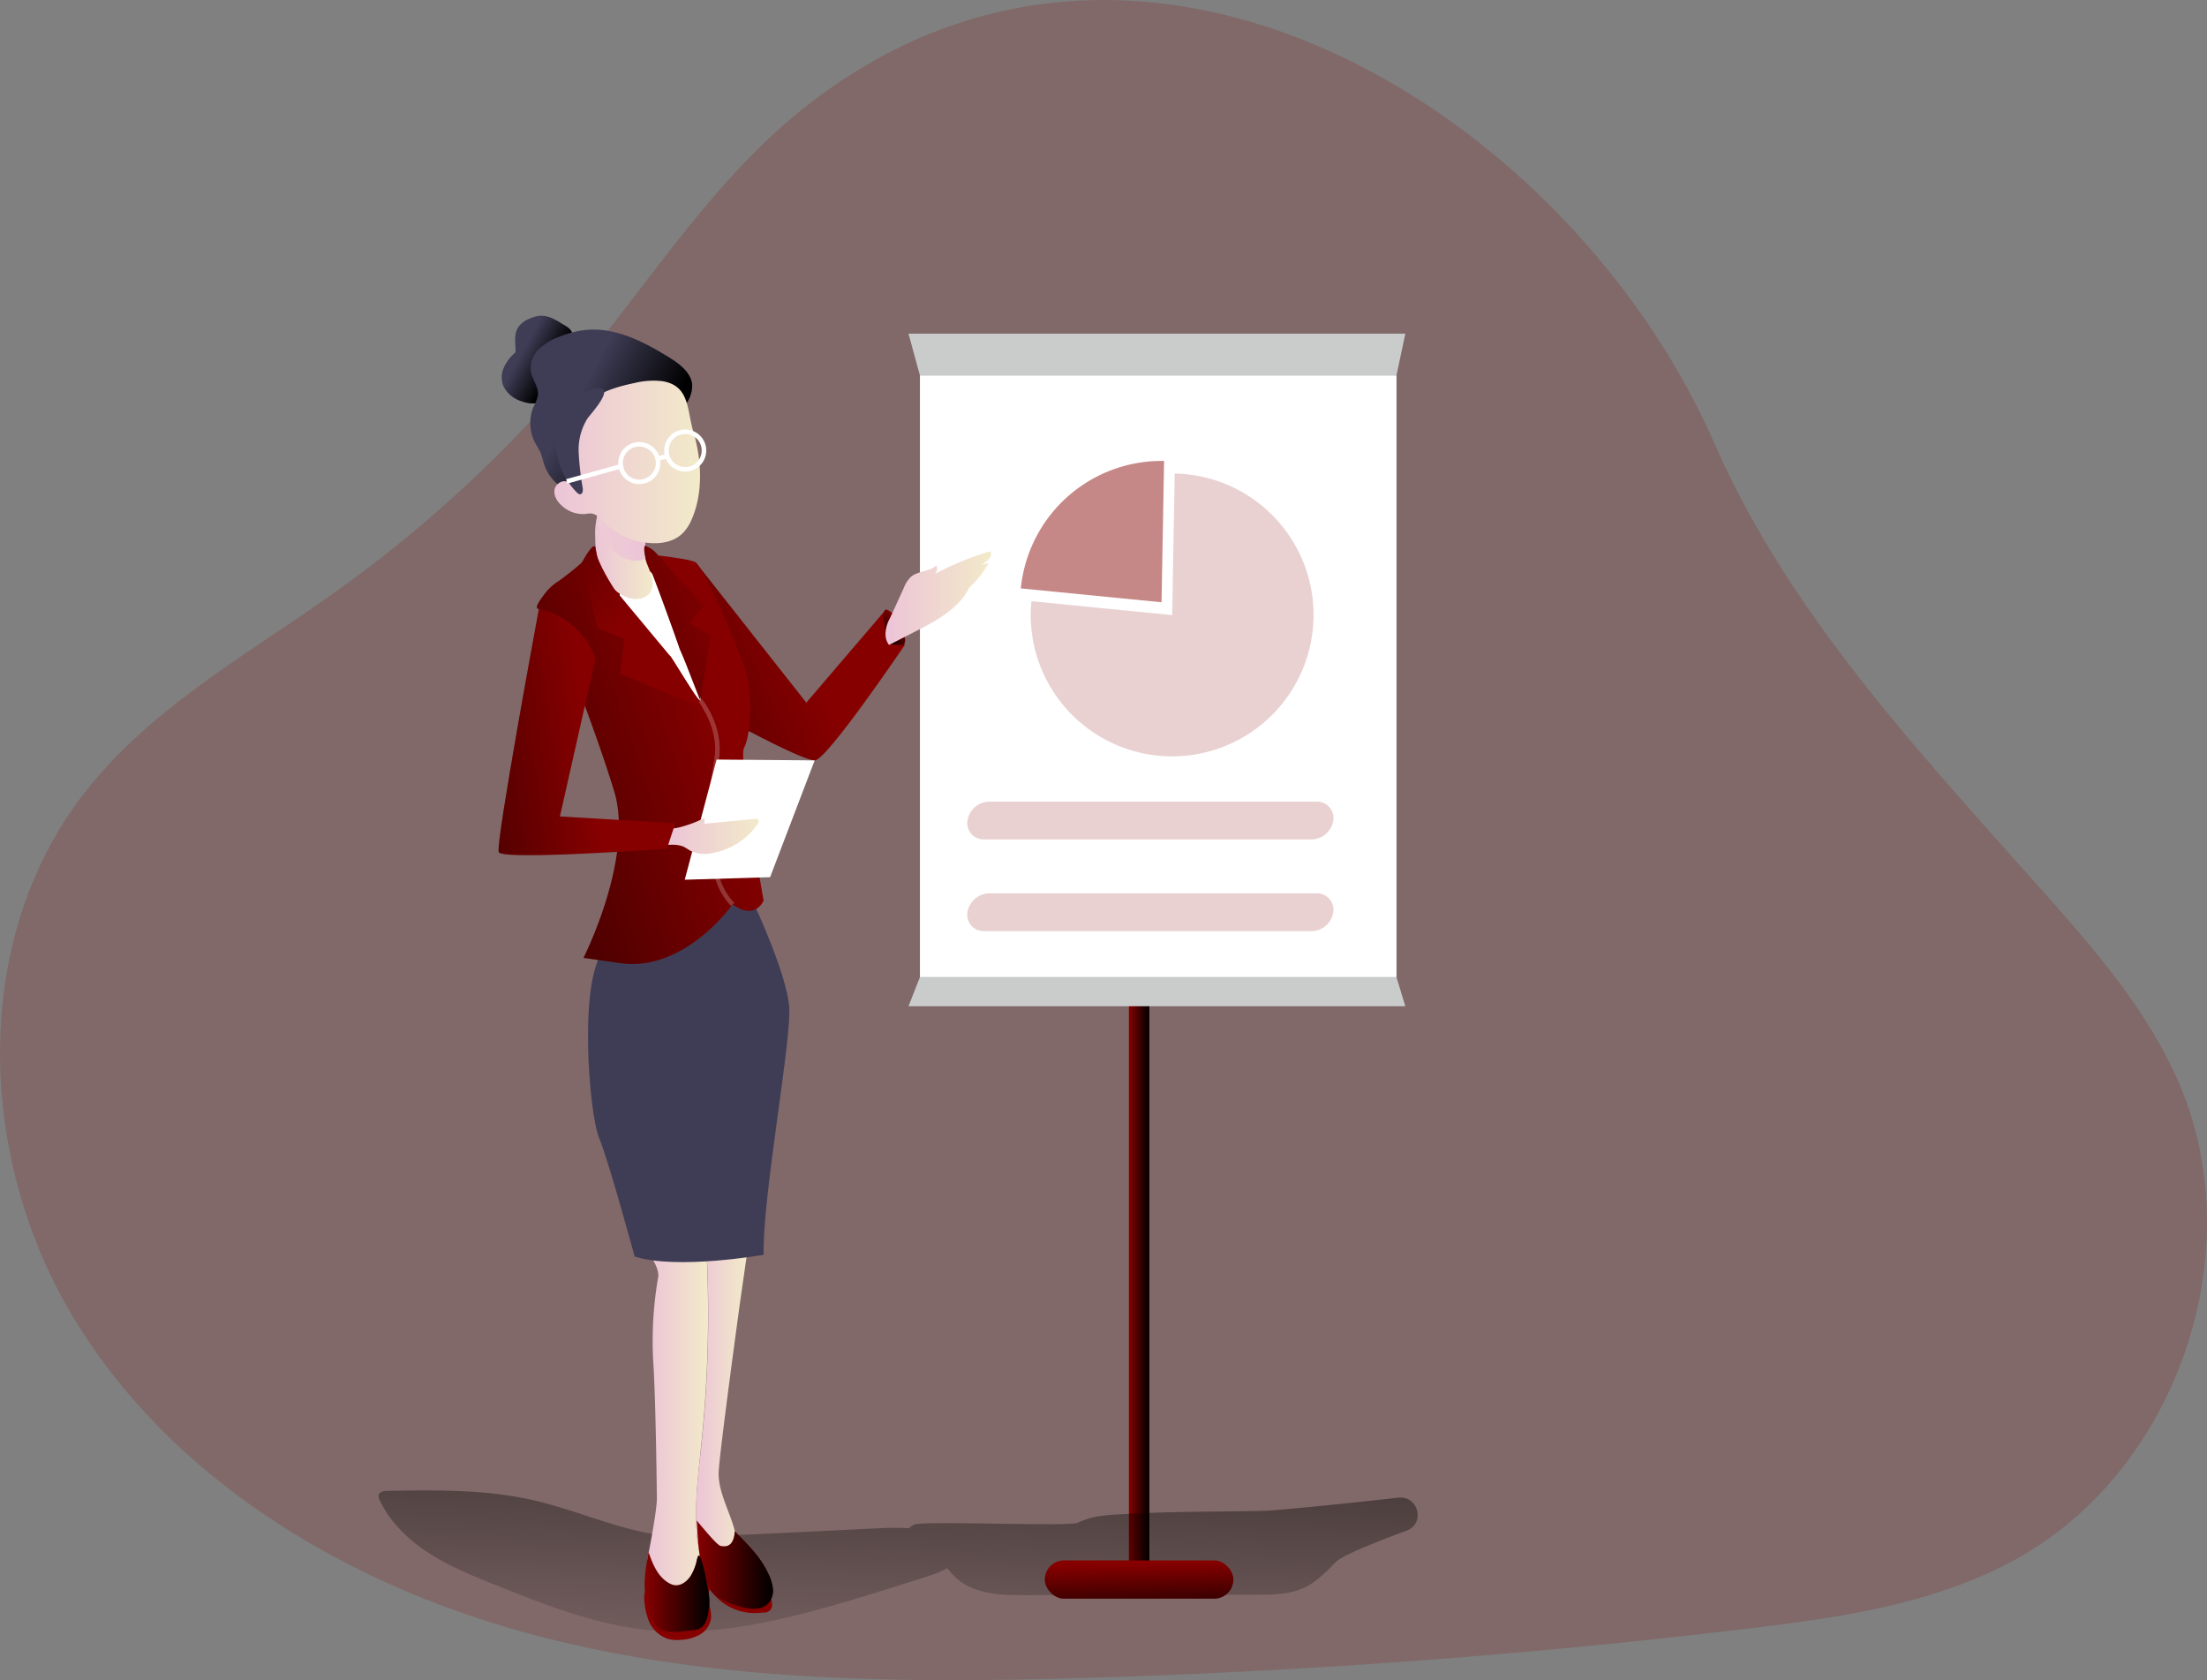 <svg id="Layer_1" data-name="Layer 1" xmlns="http://www.w3.org/2000/svg" xmlns:xlink="http://www.w3.org/1999/xlink" width="584.02" height="444.56" viewBox="0 0 584.02 444.56">
  <rect x="0" y="0" width="584.02" height="444.56" fill="#808080" stroke="none"/>
  <defs>
    <linearGradient id="linear-gradient" x1="141.79" y1="168.27" x2="150.05" y2="172.82" gradientUnits="userSpaceOnUse">
      <stop offset="0" stop-opacity="0"/>
      <stop offset="0.99"/>
    </linearGradient>
    <linearGradient id="linear-gradient-2" x1="298.73" y1="336.05" x2="304.13" y2="336.05" xlink:href="#linear-gradient"/>
    <linearGradient id="linear-gradient-3" x1="243.52" y1="408.16" x2="239.47" y2="526.82" gradientUnits="userSpaceOnUse">
      <stop offset="0.01"/>
      <stop offset="0.13" stop-opacity="0.69"/>
      <stop offset="1" stop-opacity="0"/>
    </linearGradient>
    <linearGradient id="linear-gradient-4" x1="187.8" y1="449.75" x2="201.23" y2="449.75" gradientUnits="userSpaceOnUse">
      <stop offset="0" stop-color="#ecc4d7"/>
      <stop offset="0.42" stop-color="#efd4d1"/>
      <stop offset="1" stop-color="#f2eac9"/>
    </linearGradient>
    <linearGradient id="linear-gradient-5" x1="174.86" y1="453.04" x2="191.05" y2="453.04" xlink:href="#linear-gradient-4"/>
    <linearGradient id="linear-gradient-6" x1="216.08" y1="244.39" x2="110.46" y2="293.39" xlink:href="#linear-gradient"/>
    <linearGradient id="linear-gradient-7" x1="242.08" y1="239.44" x2="236.79" y2="244.52" xlink:href="#linear-gradient"/>
    <linearGradient id="linear-gradient-8" x1="195.88" y1="265.89" x2="73.17" y2="308.03" xlink:href="#linear-gradient"/>
    <linearGradient id="linear-gradient-9" x1="161.12" y1="220.84" x2="176.34" y2="220.84" xlink:href="#linear-gradient-4"/>
    <linearGradient id="linear-gradient-10" x1="174.78" y1="214.41" x2="108.7" y2="229.35" xlink:href="#linear-gradient-4"/>
    <linearGradient id="linear-gradient-11" x1="155.94" y1="181.18" x2="176.84" y2="192.47" xlink:href="#linear-gradient"/>
    <linearGradient id="linear-gradient-12" x1="150.33" y1="197.4" x2="188.86" y2="197.4" xlink:href="#linear-gradient-4"/>
    <linearGradient id="linear-gradient-13" x1="159.18" y1="268.59" x2="84.13" y2="278.93" xlink:href="#linear-gradient"/>
    <linearGradient id="linear-gradient-14" x1="237.95" y1="233.45" x2="265.86" y2="233.45" xlink:href="#linear-gradient-4"/>
    <linearGradient id="linear-gradient-15" x1="180.46" y1="296.39" x2="204.4" y2="296.39" xlink:href="#linear-gradient-4"/>
    <linearGradient id="linear-gradient-16" x1="174.2" y1="496.42" x2="191.34" y2="496.42" xlink:href="#linear-gradient"/>
    <linearGradient id="linear-gradient-17" x1="187.97" y1="489.2" x2="208.17" y2="489.2" xlink:href="#linear-gradient"/>
    <linearGradient id="linear-gradient-18" x1="168.86" y1="241.36" x2="97.74" y2="165.85" xlink:href="#linear-gradient"/>
    <linearGradient id="linear-gradient-19" x1="199.32" y1="233.01" x2="90.99" y2="276.14" xlink:href="#linear-gradient"/>
    <linearGradient id="linear-gradient-20" x1="301.32" y1="413.64" x2="301.77" y2="431.17" xlink:href="#linear-gradient"/>
  </defs>
  <title>Lady offices presentation </title>
  <path d="M152.38,160.86c-1.79-1.11-3.74-2.27-5.85-2.13a7.84,7.84,0,0,0-2.55.68,6.78,6.78,0,0,0-3.18,2.29c-1.15,1.73-.84,4-.74,6.07a1.49,1.49,0,0,1-.06.56,1.35,1.35,0,0,1-.4.49,10.64,10.64,0,0,0-2.73,3.84,6.31,6.31,0,0,0-.06,4.64,7.84,7.84,0,0,0,4.59,3.95c2.14.84,4.82,1.09,6.56-.44a7.63,7.63,0,0,0,1.94-3.68c.84-2.87,1.49-5.86,3.14-8.35a10.78,10.78,0,0,0,2-4.72C155.27,162.41,153.65,161.65,152.38,160.86Z" transform="translate(-3.63 -75.17)" fill="#3f3d56"/>
  <path d="M152.38,160.86c-1.79-1.11-3.74-2.27-5.85-2.13a7.84,7.84,0,0,0-2.55.68,6.78,6.78,0,0,0-3.18,2.29c-1.15,1.73-.84,4-.74,6.07a1.49,1.49,0,0,1-.06.56,1.35,1.35,0,0,1-.4.49,10.64,10.64,0,0,0-2.73,3.84,6.31,6.31,0,0,0-.06,4.64,7.84,7.84,0,0,0,4.59,3.95c2.14.84,4.82,1.09,6.56-.44a7.63,7.63,0,0,0,1.94-3.68c.84-2.87,1.49-5.86,3.14-8.35a10.78,10.78,0,0,0,2-4.72C155.27,162.41,153.65,161.65,152.38,160.86Z" transform="translate(-3.63 -75.17)" fill="url(#linear-gradient)"/>
  <path d="M215.43,104.51c-22.7,18.33-38.67,43.46-57.25,66a345.18,345.18,0,0,1-65.45,61.05c-23.43,16.75-49.49,31-67.08,53.85-30,38.94-27.9,96.73-2.37,138.76s70.65,69.38,118,82.63,97.26,13.83,146.42,12.46q89.55-2.49,178.61-13.15c24.66-2.95,49.93-6.59,71.56-18.79,41.93-23.66,61.35-80.58,42.62-124.93-8-18.94-21.62-34.87-35.27-50.25-33-37.17-67.94-74.06-87.88-119.57C418.86,104.7,304.42,32.65,215.43,104.51Z" transform="translate(-3.63 -75.17)" fill="#870000" opacity="0.18" style="isolation: isolate"/>
  <rect x="298.73" y="249.76" width="5.39" height="172.6" fill="#870000"/>
  <rect x="298.73" y="249.76" width="5.39" height="172.6" fill="url(#linear-gradient-2)"/>
  <path d="M375.85,480.21c-9.25,3.44-17,6.55-18.79,8.36-2.52,2.6-5.11,5.25-8.41,6.78-3.84,1.77-8.22,1.8-12.45,1.82l-60.83.11c-4.31,0-8.69,0-12.8-1.29a15.4,15.4,0,0,1-8.24-5.86,29,29,0,0,1-5.64,2.29q-9.3,3-18.66,5.83c-18.25,5.46-37.21,10.33-56.13,8.13-13.41-1.56-26.14-6.6-38.68-11.61-6.11-2.43-12.26-4.9-17.81-8.43s-10.51-8.25-13.31-14.2a2,2,0,0,1-.26-1.46c.27-.79,1.3-.94,2.14-1,13.41-.22,27-.43,40,2.76,13.59,3.31,26.46,9.94,40.76,9.41,16.51-.6,33-1.51,49.52-2.28a69.38,69.38,0,0,1,7.9,0,4,4,0,0,1,1.54-1c2.53-1,40.83.57,43-.43,4.66-2.12,8.19-2.07,13.45-2.37,12-.68,24.18-.55,36.24-.82,2.29-.06,18.57-1.57,35.34-3.48C379.06,471,380.82,478.37,375.85,480.21Z" transform="translate(-3.63 -75.17)" fill="url(#linear-gradient-3)"/>
  <path d="M175.06,503.39a8.51,8.51,0,0,0,5.15,5.41,9.75,9.75,0,0,0,3.53.3,11.31,11.31,0,0,0,5-1.34,6,6,0,0,0,3-4.09c.42-2.69-1.44-5.59-.24-8A14.12,14.12,0,0,0,202.84,502a25.83,25.83,0,0,0,2.92-.13,2,2,0,0,0,2.1-2.58,2.16,2.16,0,0,0-.2-1.1,2.32,2.32,0,0,0-1.14-.82l-10.68-4.65c-2.34-1-4.89-2.06-7.38-1.51a10.36,10.36,0,0,0-3.76,1.9,13.17,13.17,0,0,1-2.78,1.73,5.68,5.68,0,0,1-3.08.32,5.47,5.47,0,0,0-2.39-.23c-1.55.44-2.41,1.34-2.35,2.86A18.53,18.53,0,0,0,175.06,503.39Z" transform="translate(-3.63 -75.17)" fill="#870000"/>
  <path d="M193.81,464.71c-.23,5.17,3.15,10.9,4.27,15.62s-.89,9.78-4.27,11.35c-2.17,1-2.66-.12-3.52-.15a43.79,43.79,0,0,1-2.43-13c-.3-7.1.66-14.17,1.4-21.23a330.78,330.78,0,0,0,1.44-49.46l10.53-.38L199.43,420S194,459.55,193.81,464.71Z" transform="translate(-3.63 -75.17)" fill="url(#linear-gradient-4)"/>
  <path d="M187.86,478.48a43.79,43.79,0,0,0,2.43,13c-.47,0-3.36,4.78-4.4,6-2.92,3.37-11.92-5-10.95-9.77,2.52-12.47,2.52-15.85,2.52-15.85s-.28-26.74-1-36.85a99.18,99.18,0,0,1,1.34-21.91c.35-1.91-1.57-4.84-1.57-4.84l14.42-.51a330.78,330.78,0,0,1-1.44,49.46C188.52,464.31,187.56,471.38,187.86,478.48Z" transform="translate(-3.63 -75.17)" fill="url(#linear-gradient-5)"/>
  <path d="M203.25,314.59s8.54,18.2,9.22,27-7.19,50.79-6.75,65.62c0,0-22.92,4.05-34.16.45,0,0-6.74-24.94-9.43-31.46s-5.62-43.38,1.79-50.12S197.63,309.65,203.25,314.59Z" transform="translate(-3.63 -75.17)" fill="#3f3d56"/>
  <path d="M187.75,224,217,261.1l21.13-24.72,4.94,9.44s-20.68,30.57-23.82,30.57-19.78-9-19.78-9Z" transform="translate(-3.63 -75.17)" fill="#870000"/>
  <path d="M187.75,224,217,261.1l21.13-24.72,4.94,9.44s-20.68,30.57-23.82,30.57-19.78-9-19.78-9Z" transform="translate(-3.63 -75.17)" fill="url(#linear-gradient-6)"/>
  <path d="M238.26,236.52c-.5-.07-.76.56-.83,1a19.41,19.41,0,0,0,0,5.22,3.37,3.37,0,0,0,1.3,2.63,6,6,0,0,0,2.56.39,2.18,2.18,0,0,0,1.41-.09c.59-.38.5-1.26.33-1.94a23.89,23.89,0,0,0-1.18-3.8,5.27,5.27,0,0,0-1.66-2.21C239.65,237.39,238.87,236.61,238.26,236.52Z" transform="translate(-3.63 -75.17)" fill="#870000"/>
  <path d="M238.26,236.52c-.5-.07-.76.56-.83,1-.25,1.73.11,1.52.33,3.25.13,1,.05,4.09.93,4.6a6,6,0,0,0,2.56.39,2.18,2.18,0,0,0,1.41-.09c.59-.38.5-1.26.33-1.94a23.89,23.89,0,0,0-1.18-3.8,5.27,5.27,0,0,0-1.66-2.21C239.65,237.39,238.87,236.61,238.26,236.52Z" transform="translate(-3.63 -75.17)" fill="url(#linear-gradient-7)"/>
  <path d="M146.22,236.33c-1.55-.18.84-3,1.75-4.3a14.74,14.74,0,0,1,3.59-3.17,79.83,79.83,0,0,0,9.72-8.27s24.44,1.86,26.47,3.43,10.56,20.68,13,28.09,1.35,18.21-.22,20.9,5.16,40.46,5.16,40.46-2.13,5.39-8.2,1c0,0-12.81,18.2-30,15.51l-9.44-1.35s13.48-26.63,8.09-44.16-13.48-37.42-13.48-37.42L148,239S147.13,236.44,146.22,236.33Z" transform="translate(-3.63 -75.17)" fill="#870000"/>
  <path d="M146.22,236.33c-1.55-.18.84-3,1.75-4.3a14.74,14.74,0,0,1,3.59-3.17,79.83,79.83,0,0,0,9.72-8.27s24.44,1.86,26.47,3.43,10.56,20.68,13,28.09,1.35,18.21-.22,20.9,5.16,40.46,5.16,40.46-2.13,5.39-8.2,1c0,0-12.81,18.2-30,15.51l-9.44-1.35s13.48-26.63,8.09-44.16-13.48-37.42-13.48-37.42L148,239S147.13,236.44,146.22,236.33Z" transform="translate(-3.63 -75.17)" fill="url(#linear-gradient-8)"/>
  <g opacity="0.21">
    <path d="M197.1,314.9c-7.82-7.82-6.73-25.44-4.44-38.84l1.18.2c-3.22,18.82-1.8,31.89,4.1,37.8Z" transform="translate(-3.63 -75.17)" fill="#fff"/>
  </g>
  <g opacity="0.21">
    <path d="M193.84,276.26l-1.18-.2c1.4-8.16-4.14-15.07-4.2-15.14l.93-.76C189.63,260.46,195.33,267.55,193.84,276.26Z" transform="translate(-3.63 -75.17)" fill="#fff"/>
  </g>
  <path d="M181.05,248.87c.51.42,7.24,11.87,7.88,11.67,1-.32-5.18-12.8-5.51-13.82q-2.88-9.16-6.3-18.15a4.33,4.33,0,0,0-1.27-2,3.29,3.29,0,0,0-2.68-.3A8.29,8.29,0,0,0,168,231c-1.15,2.44.56,4.13,2,6.13A62.06,62.06,0,0,0,181.05,248.87Z" transform="translate(-3.63 -75.17)" fill="#fff"/>
  <path d="M175.64,232c-1.2,1.71-3.7,2-5.71,1.36a11.76,11.76,0,0,1-6.92-6.49,24,24,0,0,1-1.87-9.52,19.24,19.24,0,0,1,.44-5.31,10.16,10.16,0,0,1,.65-1.85,3.72,3.72,0,0,1,1.7-1.92,3.58,3.58,0,0,1,1.87-.22,10.59,10.59,0,0,1,7.91,5c1.85,3,0,6.49.71,9.93a5,5,0,0,0,.16.64c.45,1.41,1.14,2.72,1.51,4.15A5.1,5.1,0,0,1,175.64,232Z" transform="translate(-3.63 -75.17)" fill="url(#linear-gradient-9)"/>
  <path d="M174.42,223a6,6,0,0,1-4.49.27,11.73,11.73,0,0,1-6.92-6.49,18.73,18.73,0,0,1-1.43-4.71,10.16,10.16,0,0,1,.65-1.85,3.72,3.72,0,0,1,1.7-1.92,3.58,3.58,0,0,1,1.87-.22,10.59,10.59,0,0,1,7.91,5C175.56,216.08,173.67,219.53,174.42,223Z" transform="translate(-3.63 -75.17)" fill="url(#linear-gradient-10)"/>
  <path d="M186.8,177c-.34-3.34-3.46-5.62-6.32-7.38-6.65-4.09-14.09-7.92-21.86-7.14a25.81,25.81,0,0,0-7,1.81,15.34,15.34,0,0,0-5.43,3.3,7,7,0,0,0-2.08,5.81c.37,2.21,2.11,4.17,1.86,6.39a11.43,11.43,0,0,1-1.14,3,11.15,11.15,0,0,0,.32,9.38c.48.95,1.11,1.82,1.52,2.8s.59,2,.92,3a11.85,11.85,0,0,0,5.83,6.83,6.39,6.39,0,0,0,3.95.78,8.75,8.75,0,0,0,4-2.4l15.88-14.11C181.21,185.58,186.8,183,186.8,177Z" transform="translate(-3.63 -75.17)" fill="#3f3d56"/>
  <path d="M186.8,177c-.34-3.34-3.46-5.62-6.32-7.38-6.65-4.09-14.09-7.92-21.86-7.14a25.81,25.81,0,0,0-7,1.81,15.34,15.34,0,0,0-5.43,3.3,7,7,0,0,0-2.08,5.81c.37,2.21,2.11,4.17,1.86,6.39a11.43,11.43,0,0,1-1.14,3,11.15,11.15,0,0,0,.32,9.38c.48.95,1.11,1.82,1.52,2.8s.59,2,.92,3a11.85,11.85,0,0,0,5.83,6.83,6.39,6.39,0,0,0,3.95.78,8.75,8.75,0,0,0,4-2.4l15.88-14.11C181.21,185.58,186.8,183,186.8,177Z" transform="translate(-3.63 -75.17)" fill="url(#linear-gradient-11)"/>
  <polygon points="371.88 266.27 240.41 266.27 243.45 258.52 243.45 99.41 240.41 88.29 371.88 88.29 369.52 99.41 369.52 258.52 371.88 266.27" fill="#cacccc"/>
  <rect x="243.45" y="99.41" width="126.08" height="159.11" fill="#fff"/>
  <path d="M187.07,189.3c2,6.62,2.58,14.27.51,20.85-1.67,5.31-4.09,8.26-9.64,8.73a19.15,19.15,0,0,1-15-6,5,5,0,0,0-2.61-1.82,6.9,6.9,0,0,0-1.81.12,8.21,8.21,0,0,1-6-2c-1.3-1.08-2.39-2.67-2.16-4.35s2.38-3,3.71-1.94c-.7-6.33-1.25-13.3,2.43-18.5,3.35-4.72,9.34-6.7,15-7.86a20.74,20.74,0,0,1,7.35-.5C186.18,177.17,185.37,183.58,187.07,189.3Z" transform="translate(-3.63 -75.17)" fill="url(#linear-gradient-12)"/>
  <path d="M159.1,185.89a15.64,15.64,0,0,0-2.34,9.07,79.07,79.07,0,0,0,1.08,9.44c.07.6,0,1.42-.59,1.54-.38.08-.73-.21-1-.49a19.45,19.45,0,0,1-5.61-13.38,14.14,14.14,0,0,1,1.4-6.57c1.54-3.05,5.91-7.13,9.49-7.57C166.89,177.27,159.81,184.84,159.1,185.89Z" transform="translate(-3.63 -75.17)" fill="#3f3d56"/>
  <path d="M161.23,249.42l-9.44,41.8,30.56,1.8-2.25,6.74s-43.59,3.14-44.49.9,10.61-64.33,10.61-64.33S156.73,237.73,161.23,249.42Z" transform="translate(-3.63 -75.17)" fill="#870000"/>
  <path d="M182.35,293l-.44,1.32-1.45,4.36-.36,1.06s-43.59,3.15-44.49.9,10.61-64.33,10.61-64.33,10.51,1.4,15,13.09l-9.43,41.8Z" transform="translate(-3.63 -75.17)" fill="url(#linear-gradient-13)"/>
  <path d="M239,239c.39-.77.74-1.54,1.09-2.32l2.69-5.9a8.14,8.14,0,0,1,1.88-2.95c1.86-1.61,4.84-1.33,6.7-3a1.65,1.65,0,0,1-.75,2.42,83.59,83.59,0,0,1,15-6.2c.82.86-.25,2.19-1.23,2.86l-5.83,4a11.68,11.68,0,0,1,6.7-3.76,25.88,25.88,0,0,1-7.58,8.51l2.44-2.14a7.29,7.29,0,0,1-1,1.9c-3.12,4.59-8.28,7.3-13.22,9.83l-7,3.58C237.38,244,237.9,241.06,239,239Z" transform="translate(-3.63 -75.17)" fill="url(#linear-gradient-14)"/>
  <polygon points="189.63 200.99 181.2 232.79 203.78 232.12 215.58 201.21 189.63 200.99" fill="#fff"/>
  <path d="M204,293.4a18.46,18.46,0,0,1-11.94,7.51,8.88,8.88,0,0,1-5.87-.68,17.86,17.86,0,0,0-1.82-1.09,8.59,8.59,0,0,0-3.35-.42l-.58,0,1.45-4.36a10.17,10.17,0,0,0,1.62-.28,33,33,0,0,0,6.37-2.38,1.77,1.77,0,0,1,.08,1.46l13.28-1.29a1.12,1.12,0,0,1,1,.21C204.57,292.42,204.31,293,204,293.4Z" transform="translate(-3.63 -75.17)" fill="url(#linear-gradient-15)"/>
  <path d="M193.92,498.58a30.37,30.37,0,0,1-3.63-7.05" transform="translate(-3.63 -75.17)" fill="none"/>
  <path d="M190.7,407.79c0-.65,0-1.31-.09-2" transform="translate(-3.63 -75.17)" fill="none"/>
  <path d="M186.45,492.11c-1.07,1.68-2.84,2.89-4.58,2.49a5.22,5.22,0,0,1-1.49-.67c-2.66-1.65-4-4.71-5.11-8-1.05,5.27-1.45,9.28-.63,12.27s1.1,5.46,3.08,7.54,6.71,1,9.33.79a3.92,3.92,0,0,0,2.38-.88c1.13-1,1.49-2.84,1.72-4.52a17.56,17.56,0,0,0,.19-2.51,17.32,17.32,0,0,0-.42-3.13c-.53-2.63-.95-5.81-2-8.24-.6-1.43-.87.93-1.1,1.66A13.4,13.4,0,0,1,186.45,492.11Z" transform="translate(-3.63 -75.17)" fill="#870000"/>
  <path d="M194.28,484.24c-1.06-.25-5.57-5.92-6.31-6.72.32,2.19.11,9.61,2.33,15.07a14.47,14.47,0,0,0,1.58,3.72,8.86,8.86,0,0,0,3.23,2.37,24.59,24.59,0,0,0,5.26,1.87c2.24.52,4.91.6,6.52-1.05a5.11,5.11,0,0,0,1.26-4,12.17,12.17,0,0,0-1.32-4.13c-2.13-4.42-4.93-7.09-8.75-11C197.93,482.59,197.18,484.94,194.28,484.24Z" transform="translate(-3.63 -75.17)" fill="#870000"/>
  <path d="M186.45,492.11c-1.07,1.68-2.84,2.89-4.58,2.49a5.22,5.22,0,0,1-1.49-.67c-2.66-1.65-4-4.71-5.11-8-1.05,5.27-1.45,9.28-.63,12.27s1.1,5.46,3.08,7.54,6.71,1,9.33.79a3.92,3.92,0,0,0,2.38-.88c1.13-1,1.49-2.84,1.72-4.52a17.56,17.56,0,0,0,.19-2.51,17.32,17.32,0,0,0-.42-3.13c-.53-2.63-.95-5.81-2-8.24-.6-1.43-.87.93-1.1,1.66A13.4,13.4,0,0,1,186.45,492.11Z" transform="translate(-3.63 -75.17)" fill="url(#linear-gradient-16)"/>
  <path d="M194.28,484.24c-1.06-.25-5.57-5.92-6.31-6.72.32,2.19.11,9.61,2.33,15.07a14.47,14.47,0,0,0,1.58,3.72,8.86,8.86,0,0,0,3.23,2.37,24.59,24.59,0,0,0,5.26,1.87c2.24.52,4.91.6,6.52-1.05a5.11,5.11,0,0,0,1.26-4,12.17,12.17,0,0,0-1.32-4.13c-2.13-4.42-4.93-7.09-8.75-11C197.93,482.59,197.18,484.94,194.28,484.24Z" transform="translate(-3.63 -75.17)" fill="url(#linear-gradient-17)"/>
  <path d="M157.63,224l4.05,17.31,7.19,2.92-1.13,9.21,21.8,9-8.49-13.58L166.17,231s-4.75-7.16-4.89-10.4S157.63,224,157.63,224Z" transform="translate(-3.63 -75.17)" fill="#870000"/>
  <path d="M157.63,224l4.05,17.31,7.19,2.92-1.13,9.21,21.8,9-8.49-13.58L166.17,231s-4.75-7.16-4.89-10.4S157.63,224,157.63,224Z" transform="translate(-3.63 -75.17)" fill="url(#linear-gradient-18)"/>
  <path d="M174.26,219.58a7.24,7.24,0,0,1,3.37,2.36c1.18,1.69,8.09,12,8.09,12l-1,3.88,3.88,6.07.34,16.68-6.24-16s-6.39-17.85-7.25-19.38S173.76,220.76,174.26,219.58Z" transform="translate(-3.63 -75.17)" fill="#870000"/>
  <path d="M174.26,219.58a7.24,7.24,0,0,1,3.37,2.36c1.18,1.69,12.31,13.49,12.31,13.49L186.23,240l5.56,3.37-2.86,17.19-6.24-16s-6.39-17.85-7.25-19.38S173.76,220.76,174.26,219.58Z" transform="translate(-3.63 -75.17)" fill="url(#linear-gradient-19)"/>
  <path d="M197.52,314.48" transform="translate(-3.63 -75.17)" fill="none" stroke="#870000" stroke-miterlimit="10" stroke-width="1.2"/>
  <path d="M193.25,276.16" transform="translate(-3.63 -75.17)" fill="none" stroke="#870000" stroke-miterlimit="10" stroke-width="1.2"/>
  <path d="M188.93,260.54" transform="translate(-3.63 -75.17)" fill="none" stroke="#870000" stroke-miterlimit="10" stroke-width="1.2"/>
  <line x1="149.97" y1="127.38" x2="164.86" y2="123.23" fill="none" stroke="#fff" stroke-miterlimit="10" stroke-width="1.2"/>
  <circle cx="169.18" cy="122.54" r="4.97" fill="none" stroke="#fff" stroke-miterlimit="10" stroke-width="1.2"/>
  <circle cx="181.32" cy="119.22" r="4.97" fill="none" stroke="#fff" stroke-miterlimit="10" stroke-width="1.2"/>
  <line x1="173.95" y1="121.32" x2="176.7" y2="120.7" fill="none" stroke="#fff" stroke-miterlimit="10" stroke-width="1.2"/>
  <rect x="276.48" y="412.91" width="49.89" height="10.11" rx="5.06" fill="#870000"/>
  <rect x="276.48" y="412.91" width="49.89" height="10.11" rx="5.06" fill="url(#linear-gradient-20)"/>
  <path d="M314.48,200.48A37.42,37.42,0,1,1,276.38,238c0-1.27.07-2.51.19-3.75l37.24,3.68Z" transform="translate(-3.63 -75.17)" fill="#870000" opacity="0.18" style="isolation: isolate"/>
  <path d="M310.94,197.14a6,6,0,0,1,.73,0l-.67,37.4-37.24-3.67A37.43,37.43,0,0,1,310.94,197.14Z" transform="translate(-3.63 -75.17)" fill="#870000" opacity="0.47" style="isolation: isolate"/>
  <path d="M350.66,297.3H264.09a4.34,4.34,0,0,1-4.45-5h0a5.93,5.93,0,0,1,5.74-5H352a4.33,4.33,0,0,1,4.44,5h0A5.91,5.91,0,0,1,350.66,297.3Z" transform="translate(-3.63 -75.17)" fill="#870000" opacity="0.18" style="isolation: isolate"/>
  <path d="M350.66,321.57H264.09a4.34,4.34,0,0,1-4.45-5h0a5.93,5.93,0,0,1,5.74-5H352a4.33,4.33,0,0,1,4.44,5h0A5.91,5.91,0,0,1,350.66,321.57Z" transform="translate(-3.63 -75.17)" fill="#870000" opacity="0.18" style="isolation: isolate"/>
</svg>
